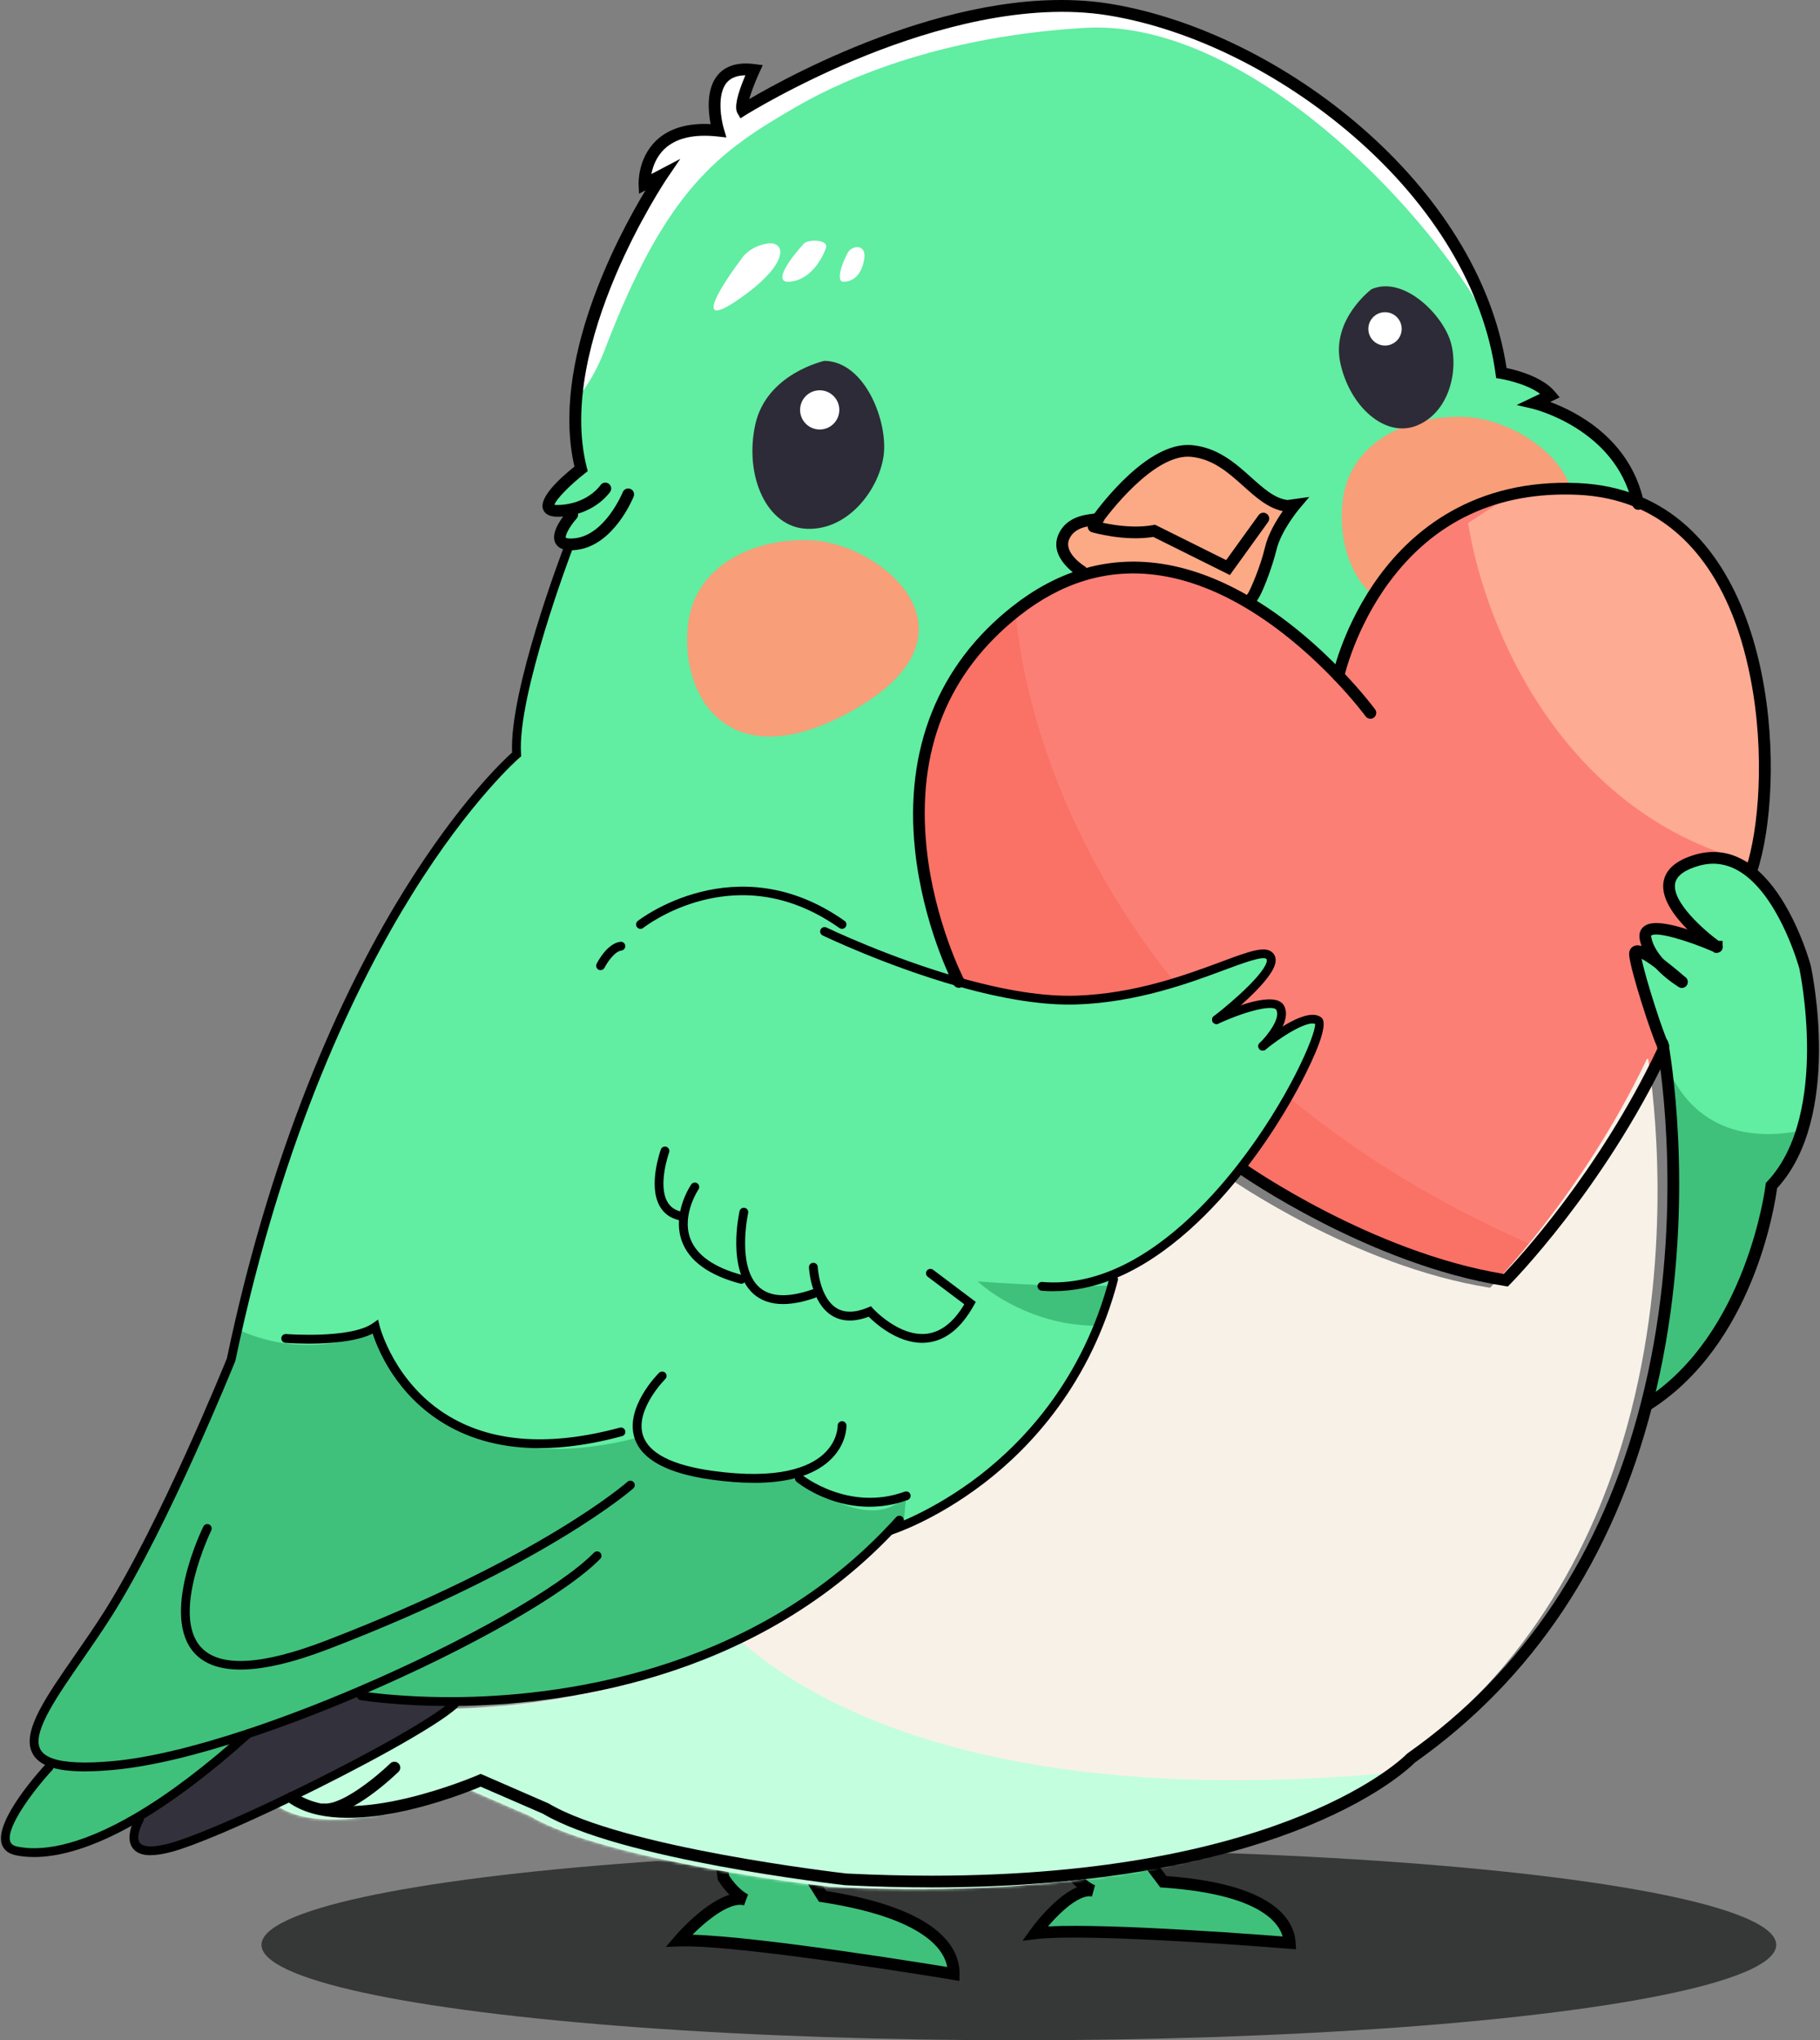 <svg width="620" height="695" viewBox="0 0 620 695" fill="none" xmlns="http://www.w3.org/2000/svg">
<rect x="0" y="0" width="620" height="695" fill="#808080" stroke="none"/>
<ellipse cx="347.078" cy="662.486" rx="258" ry="32.5" fill="#363737"/>
<path d="M254.098 647.161C252.849 646.666 249.573 644.473 246.462 639.665L245.896 635.705L272.343 633.445L280.19 645.961C319.434 651.976 325.019 665.152 324.877 672.412C324.877 672.412 251.928 660.266 231.328 661.018C236.089 655.456 247.31 644.897 254.098 647.161Z" fill="#3FC17B"/>
<path fill-rule="evenodd" clip-rule="evenodd" d="M243.617 633.893L273.388 631.348L281.4 644.126C300.625 647.166 311.971 651.97 318.541 657.149C325.313 662.487 326.959 668.19 326.876 672.451L326.831 674.765L324.548 674.385L324.876 672.412C324.548 674.385 324.548 674.385 324.548 674.385L324.34 674.35C324.202 674.328 323.996 674.294 323.727 674.249C323.189 674.161 322.397 674.031 321.381 673.866C319.349 673.536 316.422 673.065 312.845 672.502C305.691 671.376 295.94 669.883 285.547 668.413C264.666 665.461 241.482 662.649 231.4 663.017L226.841 663.183L229.808 659.717C232.261 656.852 236.372 652.701 240.786 649.531C242.991 647.947 245.345 646.554 247.661 645.71C247.937 645.609 248.216 645.515 248.497 645.429C247.293 644.205 246.016 642.659 244.782 640.751L244.544 640.383L243.617 633.893ZM322.684 670.025C322.169 667.248 320.498 663.785 316.065 660.291C310.17 655.644 299.354 650.922 279.887 647.939L278.982 647.8L271.296 635.542L248.175 637.518L248.378 638.94C251.247 643.234 254.088 645.006 254.834 645.302L253.465 649.058C252.369 648.693 250.897 648.788 249.031 649.468C247.185 650.141 245.163 651.312 243.119 652.779C240.51 654.654 237.984 656.926 235.898 659.026C247.76 659.374 268.016 661.895 286.107 664.453C296.526 665.926 306.3 667.422 313.467 668.55C317.051 669.114 319.985 669.586 322.022 669.918C322.255 669.955 322.475 669.991 322.684 670.025Z" fill="black"/>
<path d="M372.451 644.088C371.267 643.729 368.091 641.969 364.865 637.794L364.042 634.202L388.145 630.093L396.312 640.98C432.8 643.483 438.94 655.149 439.368 661.824C439.368 661.824 371.468 656.285 352.614 658.56C356.558 653.087 366.046 642.532 372.451 644.088Z" fill="#3FC17B"/>
<path fill-rule="evenodd" clip-rule="evenodd" d="M361.62 632.587L389.013 627.918L397.364 639.051C415.217 640.368 426.012 643.906 432.465 648.17C439.133 652.576 441.109 657.729 441.364 661.697L441.512 664.007L439.205 663.819L439.368 661.825C439.205 663.819 439.206 663.819 439.205 663.819L439.202 663.818L439.012 663.803C438.883 663.793 438.692 663.777 438.442 663.757C437.941 663.717 437.204 663.659 436.259 663.586C434.368 663.439 431.645 663.232 428.319 662.99C421.666 662.507 412.6 661.886 402.947 661.337C383.547 660.232 362.064 659.435 352.854 660.546L348.325 661.093L350.992 657.391C353.029 654.565 356.492 650.428 360.312 647.168C362.22 645.539 364.286 644.07 366.365 643.109C366.535 643.03 366.707 642.954 366.881 642.881C365.728 641.868 364.499 640.592 363.283 639.017L363.014 638.67L361.62 632.587ZM436.958 659.628C436.238 657.196 434.441 654.27 430.26 651.507C424.523 647.716 414.262 644.217 396.175 642.976L395.262 642.914L387.278 632.271L366.464 635.819L366.715 636.912C369.655 640.594 372.363 641.972 373.031 642.174L371.98 646.032C370.994 645.793 369.689 645.979 368.044 646.739C366.419 647.491 364.665 648.711 362.908 650.211C360.764 652.04 358.716 654.198 357.013 656.204C367.994 655.646 386.563 656.397 403.175 657.343C412.854 657.894 421.942 658.516 428.609 659.001C431.943 659.243 434.672 659.45 436.568 659.598C436.702 659.608 436.832 659.618 436.958 659.628Z" fill="black"/>
<path d="M584.818 322.506C583.478 321.536 553.718 299.966 578.188 292.976C585.238 290.966 591.238 292.976 596.208 296.916C608.878 306.946 614.908 329.456 614.908 329.456C614.908 329.456 625.868 380.236 603.458 403.836C603.458 403.836 597.498 455.336 561.268 478.456L560.938 478.366C575.368 422.086 568.718 370.346 566.808 358.146C566.648 357.176 566.528 356.456 566.448 356.006C564.408 351.936 557.428 330.196 556.968 325.156C556.718 322.416 561.108 325.096 565.348 328.276C568.688 331.926 572.538 334.256 572.918 334.476C572.528 334.126 568.998 331.016 565.348 328.276C563.158 325.886 561.188 322.926 560.548 319.616C558.918 311.206 583.588 321.966 584.818 322.506Z" fill="#61EDA2"/>
<mask id="mask0_920_352" style="mask-type:luminance" maskUnits="userSpaceOnUse" x="556" y="292" width="62" height="187">
<path d="M584.818 322.506C583.478 321.536 553.718 299.966 578.188 292.976C585.238 290.966 591.238 292.976 596.208 296.916C608.878 306.946 614.908 329.456 614.908 329.456C614.908 329.456 625.868 380.236 603.458 403.836C603.458 403.836 597.498 455.336 561.268 478.456L560.938 478.366C575.368 422.086 568.718 370.346 566.808 358.146C566.648 357.176 566.528 356.456 566.448 356.006C564.408 351.936 557.428 330.196 556.968 325.156C556.718 322.416 561.108 325.096 565.348 328.276C568.688 331.926 572.538 334.256 572.918 334.476C572.528 334.126 568.998 331.016 565.348 328.276C563.158 325.886 561.188 322.926 560.548 319.616C558.918 311.206 583.588 321.966 584.818 322.506Z" fill="white"/>
</mask>
<g mask="url(#mask0_920_352)">
<path d="M566.348 358.216C566.348 358.216 576.608 409.386 643.838 373.626L625.238 471.896L556.948 536.566L524.538 468.686L566.338 358.216" fill="#3FC17B"/>
</g>
<path d="M557.908 170.916C604.878 190.446 605.718 268.996 596.698 296.316L596.208 296.916C591.238 292.976 585.238 290.966 578.188 292.976C553.718 299.966 583.478 321.536 584.818 322.506C583.588 321.966 558.918 311.206 560.548 319.616C561.188 322.926 563.158 325.886 565.348 328.276C561.108 325.096 556.718 322.416 556.968 325.156C557.428 330.196 564.408 351.936 566.448 356.006C566.528 356.456 566.648 357.176 566.808 358.146L566.348 358.216C544.098 404.946 512.948 436.096 512.948 436.096C466.538 428.786 423.458 398.356 423.458 398.356L422.738 397.796C440.868 374.566 451.408 349.646 449.208 347.806C445.038 344.336 430.938 355.746 430.168 356.366C430.688 355.856 438.628 347.886 436.098 343.276C433.538 338.636 415.328 346.906 414.428 347.316C415.348 346.606 436.718 330.066 432.518 325.636C428.228 321.106 401.768 339.466 366.718 340.656C354.348 341.076 340.008 338.286 326.638 334.506C326.638 334.506 285.658 255.866 346.058 208.176C353.688 202.156 361.318 198.206 368.818 195.906C388.638 189.826 407.608 195.226 423.488 204.216C437.008 211.876 448.288 222.146 455.958 230.166C455.958 230.166 470.348 163.676 537.418 166.536C545.058 166.866 551.868 168.396 557.908 170.916Z" fill="#FC7F75"/>
<mask id="mask1_920_352" style="mask-type:luminance" maskUnits="userSpaceOnUse" x="313" y="166" width="289" height="271">
<path d="M557.908 170.916C604.878 190.446 605.718 268.996 596.698 296.316L596.208 296.916C591.238 292.976 585.238 290.966 578.188 292.976C553.718 299.966 583.478 321.536 584.818 322.506C583.588 321.966 558.918 311.206 560.548 319.616C561.188 322.926 563.158 325.886 565.348 328.276C561.108 325.096 556.718 322.416 556.968 325.156C557.428 330.196 564.408 351.936 566.448 356.006C566.528 356.456 566.648 357.176 566.808 358.146L566.348 358.216C544.098 404.946 512.948 436.096 512.948 436.096C466.538 428.786 423.458 398.356 423.458 398.356L422.738 397.796C440.868 374.566 451.408 349.646 449.208 347.806C445.038 344.336 430.938 355.746 430.168 356.366C430.688 355.856 438.628 347.886 436.098 343.276C433.538 338.636 415.328 346.906 414.428 347.316C415.348 346.606 436.718 330.066 432.518 325.636C428.228 321.106 401.768 339.466 366.718 340.656C354.348 341.076 340.008 338.286 326.638 334.506C326.638 334.506 285.658 255.866 346.058 208.176C353.688 202.156 361.318 198.206 368.818 195.906C388.638 189.826 407.608 195.226 423.488 204.216C437.008 211.876 448.288 222.146 455.958 230.166C455.958 230.166 470.348 163.676 537.418 166.536C545.058 166.866 551.868 168.396 557.908 170.916Z" fill="white"/>
</mask>
<g mask="url(#mask1_920_352)">
<path d="M670.098 292.833C553.142 320.084 508.05 227.738 500.124 178.159L566.661 134.65L659.374 188.727C711.68 212.074 787.054 265.582 670.098 292.833Z" fill="#FDAB93"/>
<path d="M346.058 208.176C346.058 208.176 352.268 376.376 572.918 442.706C793.568 509.036 441.108 499.536 441.108 499.536L201.968 478.606L243.668 278.266L299.128 219.936L346.048 208.176" fill="#FA7166"/>
</g>
<path d="M572.919 334.476C572.539 334.256 568.689 331.926 565.349 328.276C568.999 331.016 572.529 334.126 572.919 334.476Z" fill="#C7D1D8"/>
<path d="M561.458 360.706C563.368 372.906 570.018 424.646 555.589 480.926C544.659 523.546 521.648 568.766 475.328 601.416C475.328 601.416 429.398 650.046 282.858 642.736C282.858 642.736 206.558 634.156 180.498 618.576L158.408 608.986C158.408 608.986 113.458 628.656 94.129 614.876L93.959 614.516C117.538 603.106 142.628 589.366 149.418 583.136V582.166C187.068 581.946 250.748 573.276 297.688 523.966H297.698C297.698 523.966 356.368 505.576 374.008 438.346L373.418 436.876C390.368 430.086 405.508 415.586 417.388 400.356L418.108 400.916C418.108 400.916 461.189 431.346 507.599 438.656C507.599 438.656 538.748 407.506 560.998 360.776L561.458 360.706Z" fill="#F8F1E8"/>
<mask id="mask2_920_352" style="mask-type:luminance" maskUnits="userSpaceOnUse" x="93" y="360" width="472" height="284">
<path d="M561.458 360.706C563.368 372.906 570.018 424.646 555.589 480.926C544.659 523.546 521.648 568.766 475.328 601.416C475.328 601.416 429.398 650.046 282.858 642.736C282.858 642.736 206.558 634.156 180.498 618.576L158.408 608.986C158.408 608.986 113.458 628.656 94.129 614.876L93.959 614.516C117.538 603.106 142.628 589.366 149.418 583.136V582.166C187.068 581.946 250.748 573.276 297.688 523.966H297.698C297.698 523.966 356.368 505.576 374.008 438.346L373.418 436.876C390.368 430.086 405.508 415.586 417.388 400.356L418.108 400.916C418.108 400.916 461.189 431.346 507.599 438.656C507.599 438.656 538.748 407.506 560.998 360.776L561.458 360.706Z" fill="white"/>
</mask>
<g mask="url(#mask2_920_352)">
<path d="M234.969 539.126C234.969 539.126 287.919 642.276 549.509 593.146L509.749 812.946L57.799 839.646L-43.361 604.456L234.969 539.116V539.126Z" fill="#C3FEDF"/>
</g>
<path d="M122.408 576.096C109.768 581.506 96.838 586.486 84.448 590.586C67.418 596.226 51.428 600.216 38.668 601.396C28.358 602.346 21.488 601.916 17.258 600.366C1.658 594.626 21.828 573.516 37.078 549.266C56.468 518.436 78.718 463.196 78.718 463.196C110.188 313.006 175.988 256.976 175.988 256.976C174.558 236.476 193.398 187.116 193.398 187.116L193.488 185.406C186.578 184.666 194.948 175.316 194.948 175.316L194.558 173.486C193.258 173.776 191.838 173.956 190.298 174.006C179.208 174.366 197.928 159.706 197.928 159.706C186.958 116.316 225.578 59.576 225.578 59.576L219.538 62.746C219.538 62.746 218.588 41.616 244.658 44.476C244.658 44.476 237.658 21.266 256.888 23.806C256.888 23.806 251.648 35.256 252.918 37.476C252.918 37.476 322.138 -5.994 378.168 3.306C434.188 12.606 502.848 64.106 511.438 127.046C511.438 127.046 523.358 128.946 528.128 134.666L522.638 137.296C522.638 137.296 551.808 144.106 557.908 170.916C551.868 168.396 545.058 166.866 537.418 166.536C470.348 163.676 455.958 230.166 455.958 230.166C448.288 222.146 437.008 211.876 423.488 204.216L426.438 203.686C427.158 203.336 431.208 194.036 432.878 186.886C434.548 179.726 441.108 171.986 441.108 171.986L438.598 172.336C427.518 171.146 421.078 155.176 406.058 153.626C392.388 152.216 376.658 173.006 373.928 176.766C372.258 177.246 365.058 176.906 362.428 182.826C359.568 189.266 368.508 194.626 368.508 194.626L368.818 195.906C361.318 198.206 353.688 202.156 346.058 208.176C285.658 255.866 326.638 334.496 326.638 334.496C340.008 338.286 354.348 341.076 366.718 340.656C401.768 339.466 428.228 321.106 432.518 325.636C436.718 330.066 415.348 346.606 414.428 347.316C415.328 346.906 433.538 338.636 436.098 343.276C438.628 347.886 430.688 355.856 430.168 356.366C430.938 355.746 445.038 344.336 449.208 347.806C451.408 349.646 440.868 374.566 422.738 397.796C410.858 413.026 395.718 427.526 378.768 434.316L379.358 435.786C361.718 503.016 303.048 521.416 303.048 521.416H303.038C256.098 570.716 192.418 579.386 154.758 579.606C135.528 579.726 123.068 577.636 123.068 577.636L122.408 576.096Z" fill="#61EDA2"/>
<mask id="mask3_920_352" style="mask-type:luminance" maskUnits="userSpaceOnUse" x="12" y="1" width="547" height="601">
<path d="M122.859 576.08C110.219 581.49 97.289 586.47 84.899 590.57C67.869 596.21 51.879 600.2 39.119 601.38C28.809 602.33 21.939 601.9 17.709 600.35C2.109 594.61 22.279 573.5 37.529 549.25C56.919 518.42 79.169 463.18 79.169 463.18C110.639 312.99 176.439 256.96 176.439 256.96C175.009 236.46 193.849 187.1 193.849 187.1L193.939 185.39C187.029 184.65 195.399 175.3 195.399 175.3L195.009 173.47C193.709 173.76 192.289 173.94 190.749 173.99C179.659 174.35 198.379 159.69 198.379 159.69C187.409 116.3 226.029 59.56 226.029 59.56L219.989 62.73C219.989 62.73 219.039 41.6 245.109 44.461C245.109 44.461 238.109 21.25 257.339 23.791C257.339 23.791 252.099 35.24 253.369 37.461C253.369 37.461 322.589 -6.01 378.619 3.29C434.639 12.591 503.299 64.091 511.889 127.03C511.889 127.03 523.809 128.93 528.579 134.65L523.089 137.28C523.089 137.28 552.259 144.09 558.359 170.9C552.319 168.38 545.509 166.85 537.869 166.52C470.799 163.66 456.409 230.15 456.409 230.15C448.739 222.13 437.459 211.86 423.939 204.2L426.889 203.67C427.609 203.32 431.659 194.02 433.329 186.87C434.999 179.71 441.559 171.97 441.559 171.97L439.049 172.32C427.969 171.13 421.529 155.16 406.509 153.61C392.839 152.2 377.109 172.99 374.379 176.75C372.709 177.23 365.509 176.89 362.879 182.81C360.019 189.25 368.959 194.61 368.959 194.61L369.269 195.89C361.769 198.19 354.139 202.14 346.509 208.16C286.109 255.85 327.089 334.48 327.089 334.48C340.459 338.27 354.799 341.06 367.169 340.64C402.219 339.45 428.679 321.09 432.969 325.62C437.169 330.05 415.799 346.59 414.879 347.3C415.779 346.89 433.989 338.62 436.549 343.26C439.079 347.87 431.139 355.84 430.619 356.35C431.389 355.73 445.489 344.32 449.659 347.79C451.859 349.63 441.319 374.55 423.189 397.78C411.309 413.01 396.169 427.51 379.219 434.3L379.809 435.77C362.169 503 303.499 521.4 303.499 521.4H303.489C256.549 570.7 192.869 579.37 155.209 579.59C135.979 579.71 123.519 577.62 123.519 577.62L122.859 576.08Z" fill="white"/>
</mask>
<g mask="url(#mask3_920_352)">
<path d="M333.078 436.486C333.078 436.486 376.078 439.986 393.078 436.486C396.245 440.986 397.378 450.286 376.578 451.486C355.778 452.686 338.911 441.986 333.078 436.486Z" fill="#3FC17B"/>
<path d="M369.578 9.486C420.578 6.486 478.078 62.486 502.578 101.986L556.078 118.986L565.078 97.486L573.578 14.486C557.245 0.652 522.878 -27.214 516.078 -28.014C507.578 -29.014 282.078 -59.014 276.078 -59.014C270.078 -59.014 126.578 21.986 120.578 26.986C115.778 30.986 127.245 99.319 133.578 132.986C150.745 146.653 189.278 162.986 206.078 118.986C227.078 63.986 245.016 51.553 271.078 36.486C281.078 30.705 314.165 12.745 369.578 9.486Z" fill="white"/>
<path d="M510.543 201.59C469.743 222.79 454.084 193.519 457.543 169.59C460.371 150.025 480.843 140.89 500.043 142.09C524.043 143.59 561.543 175.09 510.543 201.59Z" fill="#F89E78"/>
<path d="M52.118 427.796C52.118 427.796 78.448 471.126 126.938 454.256C126.938 454.256 145.268 507.666 216.218 489.976C216.218 489.976 242.018 512.176 271.148 502.646C271.148 502.646 295.428 523.836 308.708 509.526L302.468 576.096L154.768 696.906L-51.102 676.876L-60.922 580.576L52.118 427.796Z" fill="#3FC17B"/>
</g>
<path d="M373.929 176.766C376.659 173.006 392.389 152.216 406.059 153.626C421.079 155.176 427.519 171.146 438.599 172.336L441.109 171.986C441.109 171.986 434.549 179.726 432.879 186.886C431.209 194.036 427.159 203.336 426.439 203.686L423.489 204.216C407.609 195.226 388.639 189.826 368.819 195.906L368.509 194.626C368.509 194.626 359.569 189.266 362.429 182.826C365.059 176.906 372.259 177.246 373.929 176.766Z" fill="#FCA986"/>
<path d="M154.758 579.606V580.576C147.979 586.806 122.888 600.546 99.308 611.956C82.308 620.196 66.088 627.226 58.099 629.376C39.029 634.496 47.489 619.716 47.489 619.716L47.019 618.926C57.608 612.686 70.019 603.576 84.448 590.596C96.838 586.486 109.769 581.506 122.409 576.096L123.069 577.636C123.069 577.636 135.529 579.726 154.758 579.606Z" fill="#33313C"/>
<path d="M84.448 590.585C70.019 603.575 57.608 612.685 47.019 618.925C27.369 630.505 13.969 632.235 5.609 630.485C-7.261 627.785 16.738 601.895 16.738 601.895L17.259 600.365C21.488 601.915 28.358 602.345 38.669 601.395C51.428 600.215 67.418 596.225 84.448 590.585Z" fill="#3FC17B"/>
<path d="M189.928 176.016C187.258 176.016 185.608 175.166 184.998 173.486C183.628 169.726 189.818 163.646 195.688 158.936C187.518 123.516 210.258 80.806 219.898 64.826L217.688 65.986L217.548 62.846C217.528 62.476 217.218 53.806 223.668 47.756C227.978 43.716 234.168 41.876 242.088 42.276C241.278 38.116 240.478 30.286 244.538 25.516C247.248 22.326 251.498 21.086 257.158 21.846L259.838 22.196L258.708 24.656C257.188 27.976 255.908 31.386 255.228 33.766C269.938 25.126 328.748 -6.904 378.498 1.346C436.268 10.936 503.788 62.926 513.218 125.356C516.708 126.086 525.478 128.366 529.668 133.396L531.318 135.366L528.078 136.916C536.988 140.216 555.068 149.386 559.868 170.476C559.928 170.706 559.988 170.986 560.048 171.266C560.268 172.346 559.568 173.406 558.488 173.626C557.398 173.846 556.348 173.146 556.128 172.066C556.088 171.846 556.028 171.626 555.978 171.406C550.228 146.126 522.468 139.316 522.188 139.256L516.668 137.956L524.638 134.136C519.658 130.436 511.228 129.046 511.138 129.026L509.678 128.796L509.478 127.326C505.588 98.846 488.478 70.166 461.298 46.586C436.448 25.026 406.038 9.966 377.858 5.296C349.388 0.576 317.278 10.006 295.358 18.756C271.478 28.286 254.168 39.086 253.998 39.196L252.238 40.306L251.198 38.496C250.148 36.666 251.068 32.346 253.918 25.646C251.078 25.686 248.958 26.516 247.598 28.116C244.098 32.226 245.688 40.926 246.598 43.926L247.468 46.826L244.458 46.496C236.428 45.616 230.368 47.016 226.448 50.666C223.578 53.336 222.388 56.776 221.898 59.286L231.748 54.116L227.248 60.726C226.868 61.286 189.268 117.236 199.888 159.236L200.208 160.496L199.188 161.296C194.028 165.346 189.438 170.096 188.868 171.936C189.118 171.986 189.548 172.046 190.258 172.016C191.638 171.976 192.938 171.816 194.148 171.546C201.258 170.026 204.418 165.466 204.548 165.276C205.168 164.366 206.408 164.126 207.318 164.736C208.228 165.346 208.488 166.576 207.878 167.496C207.708 167.746 203.758 173.586 194.998 175.456C193.568 175.776 192.008 175.966 190.388 176.016C190.238 176.016 190.098 176.016 189.958 176.016H189.928Z" fill="black"/>
<path d="M194.459 187.456C194.029 187.456 193.619 187.436 193.239 187.386C190.539 187.096 189.459 185.716 189.029 184.606C187.609 180.906 192.049 175.536 193.449 173.976C194.189 173.156 195.449 173.086 196.269 173.816C197.089 174.556 197.159 175.816 196.429 176.636C194.019 179.336 192.459 182.406 192.759 183.166C192.759 183.166 192.919 183.326 193.689 183.406C194.299 183.476 195.069 183.456 195.999 183.336C206.239 182.066 212.089 167.786 212.149 167.646C212.559 166.626 213.729 166.126 214.749 166.536C215.769 166.946 216.269 168.106 215.859 169.136C215.589 169.816 209.079 185.746 196.489 187.306C195.749 187.396 195.069 187.446 194.449 187.446L194.459 187.456Z" fill="black"/>
<path d="M28.919 603.396C23.718 603.396 19.698 602.856 16.738 601.776C13.448 600.566 11.368 598.616 10.528 595.986C8.238 588.716 15.838 577.746 25.479 563.856C28.909 558.906 32.459 553.786 35.809 548.466C54.468 518.796 76.088 465.676 77.278 462.756C93.579 385.026 119.228 332.966 137.878 302.966C156.298 273.346 171.338 259.116 174.448 256.326C173.488 235.346 191.228 188.576 191.998 186.576C192.288 185.806 193.158 185.416 193.938 185.706C194.708 185.996 195.098 186.866 194.808 187.646C194.618 188.136 176.098 236.936 177.498 256.866L177.548 257.616L176.968 258.106C176.808 258.246 160.378 272.436 140.338 304.696C121.838 334.486 96.379 386.216 80.189 463.486L80.109 463.736C79.888 464.286 57.589 519.456 38.349 550.046C34.968 555.416 31.398 560.566 27.948 565.546C19.518 577.716 11.549 589.206 13.399 595.066C13.938 596.786 15.379 598.056 17.779 598.946C21.909 600.456 28.898 600.776 38.529 599.886C50.519 598.776 65.808 595.166 83.978 589.146C95.939 585.186 108.668 580.326 121.818 574.706C158.558 558.976 190.908 540.566 202.338 528.896C202.918 528.306 203.868 528.296 204.458 528.876C205.048 529.456 205.058 530.406 204.478 530.996C192.808 542.926 160.058 561.606 122.998 577.466C109.768 583.126 96.959 588.016 84.918 591.996C66.538 598.086 51.019 601.746 38.809 602.876C35.139 603.216 31.849 603.386 28.928 603.386L28.919 603.396Z" fill="black"/>
<path d="M11.548 632.566C9.128 632.566 7.058 632.326 5.298 631.956C2.218 631.306 1.048 629.526 0.608 628.146C-1.942 620.146 13.828 602.826 15.638 600.876C16.198 600.266 17.148 600.236 17.758 600.796C18.368 601.356 18.398 602.306 17.838 602.916C11.478 609.786 1.948 622.456 3.468 627.236C3.658 627.816 4.108 628.636 5.918 629.016C12.998 630.496 25.738 629.726 46.258 617.636C57.588 610.966 70.098 601.486 83.448 589.486C84.068 588.926 85.018 588.986 85.568 589.596C86.118 590.216 86.068 591.156 85.458 591.716C71.958 603.856 59.288 613.446 47.788 620.226C31.378 629.896 19.588 632.576 11.558 632.576L11.548 632.566Z" fill="black"/>
<path d="M51.318 631.956C48.468 631.956 46.468 631.176 45.258 629.606C42.378 625.876 45.788 619.666 46.188 618.976C46.598 618.256 47.518 618.016 48.228 618.416C48.948 618.826 49.198 619.746 48.788 620.456C48.038 621.776 46.218 625.936 47.638 627.766C48.318 628.646 50.538 629.846 57.708 627.916C65.038 625.946 80.348 619.466 98.648 610.596C125.018 597.836 147.678 585.036 153.748 579.456C154.358 578.896 155.308 578.936 155.868 579.546C156.428 580.156 156.388 581.106 155.778 581.666C148.468 588.376 121.718 602.756 99.958 613.286C81.488 622.236 65.988 628.786 58.488 630.806C55.678 631.556 53.298 631.936 51.318 631.936V631.956Z" fill="black"/>
<path d="M153.178 581.116C134.928 581.116 122.938 579.146 122.808 579.116C121.988 578.976 121.438 578.206 121.578 577.386C121.718 576.566 122.498 576.015 123.308 576.155C123.428 576.175 135.888 578.205 154.738 578.105C189.378 577.905 254.568 570.136 301.938 520.376C303.128 519.146 304.208 517.975 305.268 516.795C305.818 516.175 306.768 516.126 307.388 516.676C308.008 517.226 308.058 518.175 307.508 518.795C306.428 520.005 305.318 521.196 304.108 522.446C255.978 573.006 189.878 580.895 154.758 581.105C154.228 581.105 153.698 581.105 153.178 581.105V581.116Z" fill="black"/>
<path d="M303.048 522.916C302.408 522.916 301.818 522.506 301.618 521.866C301.368 521.076 301.808 520.236 302.598 519.986C302.738 519.936 317.288 515.276 333.768 502.546C348.938 490.826 368.918 469.666 377.908 435.406C378.118 434.606 378.938 434.126 379.738 434.336C380.538 434.546 381.018 435.366 380.808 436.166C371.588 471.306 351.078 492.996 335.508 504.996C318.618 518.016 304.108 522.656 303.498 522.846C303.348 522.896 303.198 522.916 303.048 522.916Z" fill="black"/>
<path d="M204.588 330.476C204.358 330.476 204.128 330.426 203.918 330.316C203.178 329.946 202.878 329.046 203.248 328.306C203.598 327.596 206.838 321.376 211.318 320.806C212.138 320.706 212.888 321.286 212.998 322.106C213.098 322.926 212.518 323.676 211.698 323.786C209.238 324.096 206.648 328.226 205.928 329.646C205.668 330.166 205.138 330.476 204.588 330.476Z" fill="black"/>
<path d="M286.838 316.406C286.538 316.406 286.238 316.316 285.978 316.136C271.268 305.746 255.568 302.566 239.328 306.676C227.148 309.756 219.198 316.016 219.118 316.076C218.478 316.596 217.528 316.486 217.008 315.836C216.488 315.186 216.598 314.246 217.248 313.726C217.578 313.456 250.748 287.576 287.708 313.676C288.388 314.156 288.548 315.086 288.068 315.766C287.778 316.176 287.308 316.396 286.838 316.396V316.406Z" fill="black"/>
<path d="M358.919 439.836C357.549 439.836 356.179 439.776 354.829 439.666C353.999 439.596 353.389 438.866 353.459 438.046C353.529 437.216 354.239 436.596 355.079 436.676C362.609 437.316 370.389 436.056 378.199 432.926C396.499 425.596 411.869 409.276 421.549 396.876C438.809 374.766 448.229 352.446 448.009 348.806C445.869 347.766 438.629 351.476 431.119 357.516C430.529 358.006 429.639 357.986 429.089 357.436C428.509 356.846 428.489 355.916 429.079 355.326L429.229 355.186C434.009 351.336 445.569 342.816 450.169 346.646C452.079 348.236 450.319 354.566 444.939 365.436C441.749 371.886 434.779 384.796 423.919 398.706C414.019 411.396 398.249 428.116 379.319 435.696C372.469 438.436 365.619 439.816 358.919 439.816V439.836Z" fill="black"/>
<path d="M430.169 357.866C429.779 357.866 429.388 357.716 429.098 357.416C428.518 356.826 428.529 355.876 429.119 355.296C432.099 352.366 436.278 346.716 434.788 343.996C433.878 342.336 425.769 343.816 415.139 348.646C414.549 348.976 413.778 348.876 413.288 348.346C412.728 347.736 412.779 346.786 413.389 346.226C413.489 346.136 413.638 346.036 413.758 345.976C419.928 343.166 434.488 337.256 437.408 342.556C440.458 348.126 432.169 356.506 431.219 357.436C430.929 357.726 430.549 357.866 430.169 357.866Z" fill="black"/>
<path d="M414.429 348.816C413.979 348.816 413.539 348.616 413.239 348.236C412.729 347.576 412.859 346.636 413.509 346.136C420.599 340.666 431.259 331.116 431.559 327.216C431.589 326.836 431.479 326.726 431.429 326.676C430.329 325.506 423.249 328.126 417.009 330.446C405.219 334.836 387.399 341.456 366.769 342.156C355.749 342.526 342.119 340.446 326.229 335.946C301.889 329.046 280.449 318.746 280.239 318.646C279.489 318.286 279.179 317.386 279.539 316.646C279.899 315.896 280.799 315.586 281.539 315.946C281.749 316.046 302.959 326.246 327.049 333.066C342.639 337.476 355.959 339.526 366.669 339.156C386.809 338.476 404.359 331.946 415.969 327.626C425.749 323.996 431.139 321.986 433.609 324.606C434.309 325.346 434.639 326.326 434.549 327.446C434.059 333.756 418.469 346.096 415.339 348.506C415.069 348.716 414.749 348.816 414.419 348.816H414.429Z" fill="black"/>
<path d="M231.618 415.666C231.508 415.666 231.388 415.656 231.268 415.626C228.248 414.916 226.018 413.246 224.628 410.666C220.818 403.596 224.948 392.046 225.118 391.556C225.398 390.776 226.258 390.376 227.038 390.656C227.818 390.936 228.218 391.796 227.938 392.576C227.898 392.686 224.088 403.356 227.268 409.236C228.248 411.046 229.778 412.176 231.958 412.696C232.768 412.886 233.258 413.696 233.068 414.506C232.908 415.196 232.288 415.656 231.608 415.656L231.618 415.666Z" fill="black"/>
<path d="M252.519 437.286C252.389 437.286 252.258 437.266 252.128 437.236C241.468 434.386 234.809 429.566 232.329 422.896C228.809 413.396 235.189 403.876 235.469 403.476C235.939 402.786 236.869 402.616 237.549 403.086C238.229 403.556 238.408 404.486 237.938 405.166C237.858 405.286 232.159 413.846 235.149 421.876C237.269 427.566 243.239 431.766 252.899 434.346C253.699 434.556 254.179 435.386 253.959 436.186C253.779 436.856 253.168 437.296 252.508 437.296L252.519 437.286Z" fill="black"/>
<path d="M266.738 444.206C262.618 444.206 259.248 443.036 256.648 440.716C247.568 432.586 251.748 413.386 251.928 412.576C252.108 411.766 252.919 411.266 253.719 411.436C254.529 411.616 255.038 412.416 254.858 413.226C254.818 413.406 250.878 431.526 258.648 438.476C262.378 441.816 268.418 442.086 276.588 439.286C277.368 439.016 278.229 439.436 278.499 440.216C278.769 440.996 278.348 441.856 277.568 442.126C273.528 443.516 269.918 444.206 266.738 444.206Z" fill="black"/>
<path d="M314.158 457.416C305.588 457.416 298.228 450.816 295.928 448.516C290.968 450.386 286.738 450.246 283.318 448.096C276.238 443.646 275.608 432.206 275.578 431.726C275.538 430.896 276.178 430.196 276.998 430.156C277.848 430.116 278.528 430.756 278.568 431.576C278.568 431.676 279.158 441.946 284.918 445.556C287.678 447.286 291.308 447.226 295.718 445.366L296.698 444.956L297.408 445.746C297.498 445.846 306.258 455.396 315.668 454.326C320.548 453.766 324.868 450.386 328.498 444.286L316.048 434.916C315.388 434.416 315.258 433.476 315.748 432.816C316.248 432.156 317.188 432.026 317.848 432.516L332.398 443.476L331.768 444.616C327.498 452.326 322.198 456.596 315.988 457.306C315.368 457.376 314.748 457.416 314.138 457.416H314.158Z" fill="black"/>
<path d="M81.898 568.716C74.898 568.716 69.668 566.846 66.249 563.116C54.599 550.386 68.659 521.236 69.269 519.996C69.638 519.246 70.538 518.946 71.278 519.306C72.019 519.666 72.329 520.566 71.969 521.316C71.829 521.596 58.188 549.866 68.469 561.096C74.819 568.036 89.159 567.276 111.079 558.836C184.279 530.686 213.449 505.016 213.739 504.756C214.359 504.196 215.309 504.256 215.859 504.876C216.409 505.496 216.359 506.436 215.739 506.996C215.449 507.256 185.949 533.256 112.159 561.636C99.888 566.356 89.778 568.716 81.909 568.716H81.898Z" fill="black"/>
<path d="M183.828 493.296C171.608 493.296 160.848 490.576 151.658 485.146C135.028 475.326 128.708 459.706 126.948 454.266C117.538 458.976 98.088 457.486 97.208 457.416C96.378 457.346 95.768 456.626 95.828 455.796C95.898 454.966 96.638 454.366 97.448 454.416C97.668 454.436 119.408 456.106 126.988 450.766L128.788 449.496L129.308 451.636C129.358 451.836 134.358 471.456 153.228 482.576C168.208 491.406 187.688 492.656 211.138 486.306C211.938 486.086 212.758 486.566 212.978 487.356C213.198 488.156 212.728 488.976 211.928 489.196C201.868 491.926 192.488 493.286 183.848 493.286L183.828 493.296Z" fill="black"/>
<path d="M256.828 505.106C252.448 505.106 247.658 504.746 242.438 504.026C227.458 501.956 218.628 497.236 216.208 489.986C212.708 479.506 224.028 468.106 224.518 467.626C225.108 467.046 226.058 467.046 226.638 467.626C227.218 468.216 227.218 469.166 226.638 469.746C226.528 469.846 216.148 480.326 219.068 489.036C221.098 495.106 229.108 499.146 242.858 501.046C265.218 504.136 275.598 499.726 280.358 495.496C285.408 491.006 285.358 485.866 285.358 485.646C285.338 484.816 285.998 484.136 286.818 484.116C286.828 484.116 286.848 484.116 286.858 484.116C287.668 484.116 288.328 484.756 288.358 485.566C288.358 485.836 288.498 492.226 282.438 497.676C276.938 502.626 268.358 505.116 256.848 505.116L256.828 505.106Z" fill="black"/>
<path d="M296.188 513.256C281.958 513.256 271.898 505.196 271.358 504.756C270.718 504.236 270.618 503.286 271.148 502.646C271.678 502.006 272.618 501.906 273.258 502.436C273.418 502.566 289.088 515.046 308.198 508.116C308.978 507.836 309.838 508.236 310.118 509.016C310.398 509.796 309.998 510.656 309.218 510.936C304.618 512.606 300.238 513.256 296.188 513.256Z" fill="black"/>
<path d="M326.638 336.496C325.918 336.496 325.218 336.106 324.858 335.416C324.428 334.596 314.408 315.126 311.698 289.426C308.098 255.186 319.548 226.546 344.808 206.606C352.278 200.706 360.158 196.466 368.218 193.996C385.968 188.546 404.898 191.406 424.458 202.476C438.478 210.416 450.098 221.166 457.388 228.786C464.318 236.046 468.278 241.416 468.448 241.646C469.098 242.536 468.908 243.786 468.018 244.446C467.128 245.096 465.878 244.906 465.218 244.016C465.178 243.966 461.228 238.606 454.498 231.556C447.398 224.136 436.078 213.666 422.488 205.966C403.918 195.456 386.048 192.716 369.388 197.826C361.798 200.156 354.368 204.166 347.278 209.756C322.808 229.076 312.168 255.746 315.668 289.016C318.288 313.966 328.288 333.386 328.388 333.576C328.898 334.556 328.518 335.766 327.538 336.276C327.238 336.426 326.928 336.506 326.618 336.506L326.638 336.496Z" fill="black"/>
<path d="M596.698 298.316C596.488 298.316 596.278 298.286 596.068 298.216C595.018 297.866 594.448 296.736 594.798 295.686C599.068 282.746 601.378 257.006 596.338 231.076C588.998 193.296 570.968 178.516 557.138 172.766C551.148 170.266 544.488 168.846 537.328 168.536C510.268 167.376 488.708 177.416 473.228 198.356C461.598 214.096 457.948 230.436 457.908 230.596C457.678 231.676 456.608 232.356 455.528 232.126C454.448 231.896 453.768 230.826 453.998 229.746C454.148 229.046 457.828 212.516 469.918 196.096C481.138 180.866 501.958 163.026 537.498 164.546C545.128 164.876 552.258 166.396 558.668 169.076C606.318 188.886 608.248 267.686 598.588 296.946C598.308 297.786 597.528 298.316 596.688 298.316H596.698Z" fill="black"/>
<path d="M561.268 480.456C560.608 480.456 559.958 480.126 559.578 479.536C558.988 478.606 559.258 477.366 560.188 476.776C595.178 454.446 601.408 404.116 601.468 403.606L601.548 402.946L602.008 402.466C613.128 390.756 615.528 371.706 615.588 357.796C615.648 342.546 612.978 330.006 612.958 329.886C612.918 329.766 606.968 307.986 594.968 298.496C589.908 294.486 584.448 293.286 578.738 294.916C573.828 296.316 571.108 298.356 570.648 300.976C569.558 307.166 580.208 316.716 585.998 320.906C586.888 321.556 587.088 322.806 586.448 323.696C585.798 324.586 584.548 324.796 583.658 324.146C582.468 323.286 578.288 320.166 574.348 316.086C568.498 310.036 565.928 304.716 566.718 300.286C567.468 296.036 571.148 292.936 577.658 291.076C584.678 289.076 591.348 290.516 597.468 295.366C610.508 305.686 616.608 328.006 616.858 328.956C617.338 331.156 627.668 380.476 605.378 404.746C604.528 411.156 597.168 457.956 562.358 480.156C562.028 480.366 561.648 480.466 561.288 480.466L561.268 480.456Z" fill="black"/>
<path d="M572.948 336.496C572.568 336.496 572.198 336.386 571.868 336.176C571.348 335.866 567.388 333.466 563.878 329.626C560.998 326.476 559.218 323.236 558.588 319.996C558.108 317.526 559.258 316.186 559.988 315.606C561.428 314.456 564.528 313.296 574.738 316.556C579.418 318.046 583.858 319.916 585.238 320.506H586.818V322.166C586.938 322.756 586.778 323.396 586.348 323.876C585.908 324.356 585.298 324.576 584.688 324.526H584.028L583.688 324.196C574.808 320.336 564.018 317.166 562.478 318.736C562.478 318.736 562.448 318.886 562.518 319.236C562.998 321.746 564.458 324.336 566.828 326.926C569.908 330.296 573.438 332.456 573.878 332.716L574.058 332.806L574.288 333.016C575.108 333.756 575.168 335.026 574.418 335.846C574.028 336.276 573.478 336.496 572.938 336.496H572.948Z" fill="black"/>
<path d="M566.649 358.406C565.999 358.406 565.379 358.096 564.999 357.506C564.919 357.376 564.829 357.226 564.739 357.046L564.689 356.946C562.549 352.666 555.469 330.696 554.989 325.346C554.819 323.466 555.899 322.656 556.369 322.386C557.949 321.496 560.209 321.916 566.559 326.686C570.499 329.646 574.229 332.966 574.269 332.996C575.089 333.736 575.159 334.996 574.419 335.816C573.679 336.636 572.419 336.706 571.599 335.966C571.569 335.936 567.969 332.736 564.159 329.876C561.749 328.066 560.199 327.106 559.229 326.596C560.599 333.466 566.529 351.686 568.249 355.106L568.289 355.186C568.319 355.246 568.349 355.296 568.369 355.346C568.929 356.286 568.649 357.516 567.719 358.096C567.389 358.306 567.009 358.406 566.649 358.406Z" fill="black"/>
<path d="M513.638 438.226L512.628 438.066C466.298 430.766 422.728 400.286 422.298 399.986C421.398 399.346 421.178 398.106 421.818 397.196C422.458 396.296 423.698 396.076 424.608 396.716C425.028 397.016 467.218 426.516 512.238 433.946C516.978 429.006 544.548 399.336 564.538 357.346C565.018 356.346 566.208 355.926 567.208 356.396C568.208 356.866 568.628 358.066 568.158 359.066C546.018 405.566 514.678 437.186 514.368 437.506L513.648 438.226H513.638Z" fill="black"/>
<path d="M317.108 642.916C307.918 642.916 298.258 642.686 288.098 642.176H287.978C284.848 641.816 211.158 633.386 184.928 617.806L163.748 608.606C157.338 611.306 117.108 627.346 98.308 613.946C97.408 613.306 97.198 612.056 97.838 611.156C98.478 610.256 99.728 610.046 100.628 610.686C118.808 623.646 162.508 604.786 162.948 604.596L163.748 604.246L186.868 614.306C211.948 629.306 285.838 637.896 288.368 638.186C298.478 638.686 308.108 638.926 317.278 638.926C438.588 638.926 478.798 597.936 479.218 597.486L479.518 597.226C519.098 569.326 545.838 529.166 558.988 477.876C573.118 422.766 567.028 372.546 564.818 358.466C564.658 357.516 564.538 356.806 564.468 356.366C564.418 356.046 564.388 355.886 564.378 355.856C564.158 354.776 564.848 353.726 565.928 353.496C567.008 353.266 568.068 353.956 568.298 355.036C568.298 355.036 568.348 355.256 568.418 355.706C568.498 356.126 568.618 356.856 568.778 357.836C571.018 372.126 577.188 423.026 562.868 478.876C549.488 531.056 522.268 571.936 481.978 600.396C480.478 601.916 468.538 613.406 440.098 624.146C416.388 633.096 376.738 642.926 317.108 642.926V642.916Z" fill="black"/>
<path d="M110.778 618.366C110.528 618.366 110.288 618.366 110.038 618.336C108.938 618.246 108.118 617.286 108.198 616.186C108.288 615.086 109.248 614.266 110.348 614.346C116.758 614.866 128.848 604.646 132.958 600.676C133.748 599.906 135.018 599.926 135.788 600.716C136.558 601.506 136.538 602.776 135.748 603.546C134.148 605.096 120.178 618.366 110.778 618.366Z" fill="black"/>
<path d="M368.498 196.626C368.148 196.626 367.798 196.536 367.468 196.346C367.038 196.086 357.048 189.986 360.588 182.016C363.198 176.136 369.338 175.366 372.278 175.006C372.628 174.966 373.038 174.916 373.258 174.866C374.018 174.456 374.968 174.566 375.618 175.196C376.408 175.966 376.418 177.236 375.638 178.026C375.238 178.426 374.778 178.596 374.468 178.686C374.018 178.816 373.468 178.886 372.778 178.966C370.218 179.286 365.948 179.816 364.248 183.636C362.148 188.376 369.458 192.866 369.528 192.906C370.468 193.476 370.778 194.706 370.208 195.646C369.828 196.266 369.168 196.616 368.498 196.616V196.626Z" fill="black"/>
<path d="M426.438 205.686C425.698 205.686 424.988 205.276 424.638 204.566C424.238 203.746 424.448 202.796 425.088 202.216C425.938 200.936 429.398 193.006 430.928 186.436C431.998 181.866 434.848 177.166 436.988 174.106C431.908 173.056 427.858 169.426 423.588 165.606C418.528 161.066 413.298 156.386 405.848 155.616C393.098 154.296 377.298 175.516 375.538 177.946C375.308 178.266 375.178 178.446 375.168 178.466C374.548 179.386 373.308 179.626 372.398 179.006C371.478 178.396 371.238 177.156 371.848 176.236C371.848 176.236 372.008 176.006 372.308 175.596C373.628 173.786 378.408 167.416 384.538 161.796C392.588 154.406 399.898 150.986 406.258 151.646C414.998 152.546 420.978 157.906 426.258 162.636C430.518 166.456 434.208 169.756 438.578 170.326L446.018 169.286L442.638 173.286C442.578 173.356 436.368 180.756 434.828 187.346C433.688 192.226 429.448 204.456 427.318 205.486C427.038 205.626 426.738 205.686 426.448 205.686H426.438Z" fill="black"/>
<path d="M418.959 195.876L392.879 182.896C383.149 184.496 372.449 181.436 371.989 181.306C370.929 180.996 370.319 179.886 370.629 178.826C370.939 177.766 372.049 177.156 373.109 177.466C373.219 177.496 383.879 180.526 392.809 178.856L393.469 178.736L417.699 190.796L428.749 175.476C429.399 174.586 430.649 174.376 431.539 175.026C432.439 175.676 432.639 176.926 431.989 177.816L418.959 195.896V195.876Z" fill="black"/>
<path d="M280.898 122.916C294.968 123.156 302.828 144.376 300.928 155.816C299.028 167.256 288.768 180.616 274.938 180.136C261.108 179.656 253.478 162.016 257.298 144.606C261.118 127.196 280.898 122.906 280.898 122.906V122.916Z" fill="#2D2B37"/>
<path d="M279.238 146.306C282.927 146.306 285.918 143.315 285.918 139.626C285.918 135.937 282.927 132.946 279.238 132.946C275.549 132.946 272.558 135.937 272.558 139.626C272.558 143.315 275.549 146.306 279.238 146.306Z" fill="white"/>
<path d="M467.228 98.506C478.208 93.736 491.768 107.396 494.318 116.936C496.868 126.476 493.638 140.426 482.758 144.916C471.878 149.406 459.758 138.436 456.588 123.616C453.418 108.796 467.228 98.506 467.228 98.506Z" fill="#2D2B37"/>
<path d="M471.819 117.706C474.956 117.706 477.499 115.163 477.499 112.026C477.499 108.889 474.956 106.346 471.819 106.346C468.682 106.346 466.139 108.889 466.139 112.026C466.139 115.163 468.682 117.706 471.819 117.706Z" fill="white"/>
<path d="M287.543 243.59C246.743 264.79 231.084 235.519 234.543 211.59C237.371 192.025 257.843 182.89 277.043 184.09C301.043 185.59 338.543 217.09 287.543 243.59Z" fill="#F89E78"/>
<path d="M250.871 102.471C236.071 112.471 245.704 97.304 252.371 88.471C253.204 86.971 256.171 83.771 261.371 82.971C267.871 81.971 269.371 89.971 250.871 102.471Z" fill="white"/>
<path d="M268.871 95.971C262.871 96.371 269.704 87.471 273.871 82.971C275.213 81.471 282.371 81.471 281.371 84.471C280.371 87.471 276.371 95.471 268.871 95.971Z" fill="white"/>
<path d="M294.371 88.471C293.371 93.971 290.371 95.971 287.371 95.971C284.371 95.971 287.371 88.471 288.871 85.971C290.371 83.471 295.371 82.971 294.371 88.471Z" fill="white"/>
</svg>
